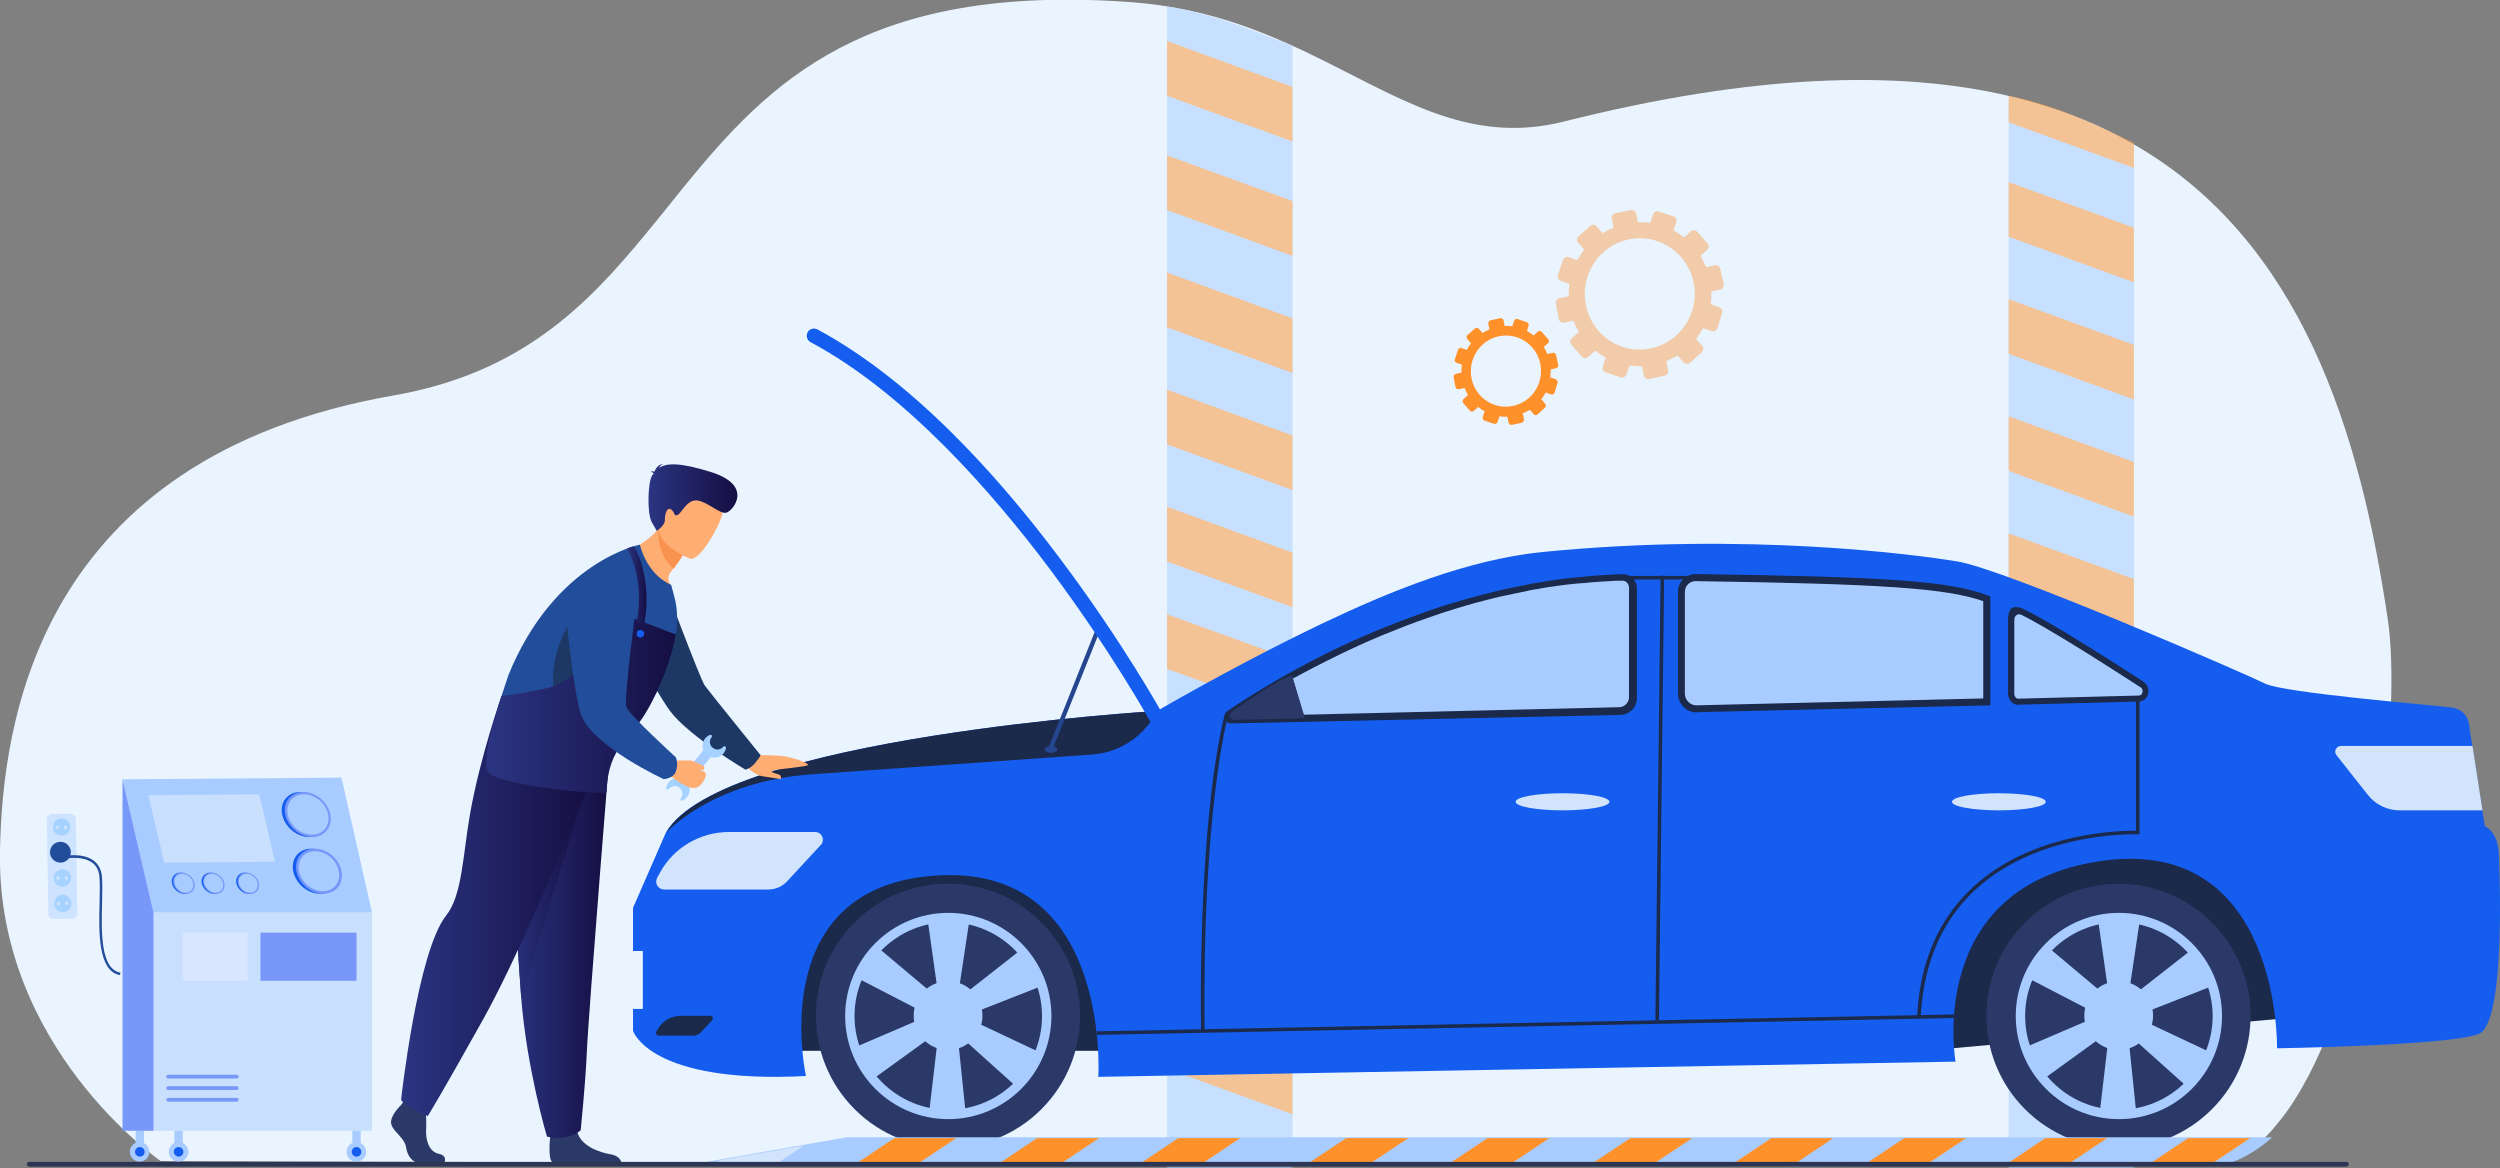 <?xml version="1.0" encoding="utf-8"?>
<!-- Generator: Adobe Illustrator 23.0.5, SVG Export Plug-In . SVG Version: 6.00 Build 0)  -->
<svg version="1.1" id="Layer_1" xmlns="http://www.w3.org/2000/svg" xmlns:xlink="http://www.w3.org/1999/xlink" x="0px" y="0px"
	 viewBox="0 0 1199.8 560.7" style="enable-background:new 0 0 1199.8 560.7;" xml:space="preserve">
<rect x="0" y="0" width="1199.8" height="560.7" fill="#808080" stroke="none"/>
<style type="text/css">
	.st0{fill:#D5E7F7;}
	.st1{fill:#C4D9ED;}
	.st2{fill:#ADC9E0;}
	.st3{fill:#1C2948;}
	.st4{fill:#163560;}
	.st5{fill:#739AF0;}
	.st6{fill:url(#SVGID_1_);}
	.st7{fill:url(#SVGID_2_);}
	.st8{fill:#4A82D3;}
	.st9{fill:#2D3A62;}
	.st10{fill:#98BDF4;}
	.st11{fill:#2B478B;}
	.st12{fill:#233862;}
	.st13{fill:#AB7041;}
	.st14{fill:#9C5F33;}
	.st15{fill:url(#SVGID_3_);}
	.st16{fill:url(#SVGID_4_);}
	.st17{fill:url(#SVGID_5_);}
	.st18{fill:#6793E7;}
	.st19{fill:url(#SVGID_6_);}
	.st20{fill:#1F3341;}
	.st21{fill:#2D4454;}
	.st22{fill:#122633;}
	.st23{fill:#FFFFFF;}
	.st24{fill:#85878A;}
	.st25{fill:#555658;}
	.st26{fill:#808184;}
	.st27{fill:url(#SVGID_7_);}
	.st28{fill:#1A2E35;}
	.st29{fill:url(#SVGID_8_);}
	.st30{fill:url(#SVGID_9_);}
	.st31{fill:url(#SVGID_10_);}
	.st32{fill:#FFB27D;}
	.st33{fill:url(#SVGID_11_);}
	.st34{fill:#ED975D;}
	.st35{fill:url(#SVGID_12_);}
	.st36{fill:url(#SVGID_13_);}
	.st37{fill:url(#SVGID_14_);}
	.st38{fill:#466591;}
	.st39{fill:#5574A5;}
	.st40{fill:#66DB8E;}
	.st41{fill:#E9F4FF;}
	.st42{opacity:0.5;}
	.st43{fill:#A8CCFF;}
	.st44{fill:#FF912B;}
	.st45{fill:#1B294B;}
	.st46{fill:#145DEF;}
	.st47{fill:#2A3967;}
	.st48{fill:#D1E4FC;}
	.st49{fill:#25468F;}
	.st50{fill:#CDE3FF;}
	.st51{fill:#A5D2FF;}
	.st52{fill:#214D9A;}
	.st53{fill:#C8DFFD;}
	.st54{fill:#7798F8;}
	.st55{fill:#DAE6FF;}
	.st56{fill:#FFAE73;}
	.st57{fill:#1E3865;}
	.st58{fill:url(#SVGID_15_);}
	.st59{fill:url(#SVGID_16_);}
	.st60{fill:url(#SVGID_17_);}
	.st61{fill:#F9924F;}
	.st62{fill:url(#SVGID_18_);}
	.st63{fill:url(#SVGID_19_);}
	.st64{fill:url(#SVGID_20_);}
	.st65{fill:#2D3554;}
	.st66{opacity:0.4;}
	.st67{fill-rule:evenodd;clip-rule:evenodd;fill:#DEECFC;}
	.st68{fill-rule:evenodd;clip-rule:evenodd;fill:#455563;}
	.st69{fill-rule:evenodd;clip-rule:evenodd;fill:#566578;}
	.st70{fill-rule:evenodd;clip-rule:evenodd;fill:#AEC6CE;}
	.st71{fill-rule:evenodd;clip-rule:evenodd;fill:#91B1BD;}
	.st72{fill-rule:evenodd;clip-rule:evenodd;fill:#EAEEF0;}
	.st73{fill-rule:evenodd;clip-rule:evenodd;fill:#D3E1E7;}
	.st74{fill-rule:evenodd;clip-rule:evenodd;fill:#1483EF;}
	.st75{fill-rule:evenodd;clip-rule:evenodd;fill:#145DEF;}
	.st76{fill-rule:evenodd;clip-rule:evenodd;fill:#47A4AD;}
	.st77{fill-rule:evenodd;clip-rule:evenodd;fill:#EDE5D4;}
	.st78{fill-rule:evenodd;clip-rule:evenodd;fill:#FFFFFF;}
	.st79{fill-rule:evenodd;clip-rule:evenodd;fill:#C8DBE3;}
	.st80{fill-rule:evenodd;clip-rule:evenodd;fill:#145DC3;}
	.st81{fill-rule:evenodd;clip-rule:evenodd;fill:#D9D8D4;}
	.st82{fill-rule:evenodd;clip-rule:evenodd;fill:#E4EBED;}
	.st83{fill-rule:evenodd;clip-rule:evenodd;fill:#6EB7BF;}
	.st84{fill:#1483EF;}
	.st85{fill:#BACFE2;}
	.st86{fill-rule:evenodd;clip-rule:evenodd;fill:#EE9C94;}
	.st87{fill-rule:evenodd;clip-rule:evenodd;fill:#F9BCAF;}
	.st88{fill-rule:evenodd;clip-rule:evenodd;fill:#F6A399;}
	.st89{fill-rule:evenodd;clip-rule:evenodd;fill:#2F1210;}
	.st90{fill-rule:evenodd;clip-rule:evenodd;fill:#ED7660;}
	.st91{fill-rule:evenodd;clip-rule:evenodd;fill:#D33727;}
	.st92{fill-rule:evenodd;clip-rule:evenodd;fill:#A72423;}
	.st93{fill-rule:evenodd;clip-rule:evenodd;fill:#EEB51D;}
	.st94{fill-rule:evenodd;clip-rule:evenodd;fill:#E9938B;}
	.st95{fill-rule:evenodd;clip-rule:evenodd;fill:#2C6F9A;}
	.st96{fill-rule:evenodd;clip-rule:evenodd;fill:#3E7FA9;}
	.st97{fill-rule:evenodd;clip-rule:evenodd;fill:#59C6DB;}
	.st98{fill-rule:evenodd;clip-rule:evenodd;fill:#609DD4;}
	.st99{fill-rule:evenodd;clip-rule:evenodd;fill:#4685B9;}
	.st100{fill-rule:evenodd;clip-rule:evenodd;fill:#CCA440;}
	.st101{fill-rule:evenodd;clip-rule:evenodd;fill:#CC4B27;}
	.st102{fill-rule:evenodd;clip-rule:evenodd;fill:#F3763E;}
	.st103{fill-rule:evenodd;clip-rule:evenodd;fill:#E08077;}
	.st104{fill-rule:evenodd;clip-rule:evenodd;fill:#4F96D1;}
	.st105{fill-rule:evenodd;clip-rule:evenodd;fill:#DFB847;}
	.st106{fill-rule:evenodd;clip-rule:evenodd;fill:#CA2E27;}
	.st107{fill-rule:evenodd;clip-rule:evenodd;fill:#0B0E10;}
	.st108{fill-rule:evenodd;clip-rule:evenodd;fill:#5E5E5E;}
	.st109{fill-rule:evenodd;clip-rule:evenodd;fill:#1B2729;}
	.st110{fill-rule:evenodd;clip-rule:evenodd;fill:#232E30;}
	.st111{fill-rule:evenodd;clip-rule:evenodd;fill:#D4D2D1;}
	.st112{fill-rule:evenodd;clip-rule:evenodd;fill:#F3E8E7;}
	.st113{fill-rule:evenodd;clip-rule:evenodd;fill:#2B3A3A;}
	.st114{fill-rule:evenodd;clip-rule:evenodd;fill:#A29899;}
	.st115{fill:#331410;}
	.st116{fill:#ED7660;}
	.st117{fill-rule:evenodd;clip-rule:evenodd;fill:#3B150E;}
	.st118{fill-rule:evenodd;clip-rule:evenodd;fill:#543119;}
	.st119{fill-rule:evenodd;clip-rule:evenodd;fill:#2A2B2B;}
	.st120{opacity:0.1;}
	.st121{fill:#DFEDFF;}
	.st122{fill:#F6FBFF;}
	.st123{fill:#161616;}
	.st124{fill:#3F4040;}
	.st125{fill:#383838;}
	.st126{fill:#DAD9DA;}
	.st127{fill:#333333;}
	.st128{fill:#C7D5FD;}
	.st129{fill:#A2C1F4;}
	.st130{fill:#7B2718;}
	.st131{fill:#E5E5E4;}
	.st132{fill:#712418;}
	.st133{fill:url(#SVGID_21_);}
	.st134{fill:url(#SVGID_22_);}
	.st135{fill:url(#SVGID_23_);}
	.st136{fill:#FABFA4;}
	.st137{fill:#F4E5CD;}
	.st138{fill:#C78976;}
	.st139{fill:#2A2B2A;}
	.st140{fill:url(#SVGID_24_);}
	.st141{fill:url(#SVGID_25_);}
	.st142{fill:url(#SVGID_26_);}
	.st143{fill:url(#SVGID_27_);}
	.st144{fill:url(#SVGID_28_);}
	.st145{fill:url(#SVGID_29_);}
	.st146{fill:url(#SVGID_30_);}
	.st147{fill:url(#SVGID_31_);}
	.st148{fill:url(#SVGID_32_);}
	.st149{fill:url(#SVGID_33_);}
	.st150{fill:url(#SVGID_34_);}
	.st151{fill:url(#SVGID_35_);}
	.st152{fill:url(#SVGID_36_);}
	.st153{fill:#D4DEFD;}
	.st154{fill:#BCCEFD;}
	.st155{fill:#E1E8FD;}
	.st156{fill:url(#SVGID_37_);}
	.st157{fill:url(#SVGID_38_);}
	.st158{fill:url(#SVGID_39_);}
	.st159{opacity:0.25;fill:url(#SVGID_40_);}
	.st160{opacity:0.25;fill:url(#SVGID_41_);}
	.st161{fill:url(#SVGID_42_);}
	.st162{fill:url(#SVGID_43_);}
	.st163{fill:url(#SVGID_44_);}
	.st164{opacity:0.61;fill:url(#SVGID_45_);}
	.st165{fill:url(#SVGID_46_);}
	.st166{fill:url(#SVGID_47_);}
	.st167{opacity:0.61;fill:url(#SVGID_48_);}
	.st168{fill:url(#SVGID_49_);}
	.st169{fill:url(#SVGID_50_);}
	.st170{fill:url(#SVGID_51_);}
	.st171{fill:url(#SVGID_52_);}
	.st172{fill:url(#SVGID_53_);}
	.st173{fill:url(#SVGID_54_);}
	.st174{fill:url(#SVGID_55_);}
	.st175{fill:url(#SVGID_56_);}
	.st176{fill:#0C1D6D;}
	.st177{fill:url(#SVGID_57_);}
	.st178{fill:url(#SVGID_58_);}
	.st179{fill:url(#SVGID_59_);}
	.st180{fill:url(#SVGID_60_);}
	.st181{fill:url(#SVGID_61_);}
	.st182{fill:url(#SVGID_62_);}
	.st183{fill:url(#SVGID_63_);}
	.st184{fill:url(#SVGID_64_);}
	.st185{fill:url(#SVGID_65_);}
	.st186{fill:url(#SVGID_66_);}
	.st187{fill:url(#SVGID_67_);}
	.st188{fill:url(#SVGID_68_);}
	.st189{fill:url(#SVGID_69_);}
	.st190{fill:url(#SVGID_70_);}
	.st191{fill:url(#SVGID_71_);}
</style>
<g>
	<g>
		<path class="st41" d="M1107.8,516.5c-4.4,8.3-9,15.7-14.2,22c-1.2,1.5-2.4,2.8-3.5,4.2c-6.7,7.3-14,12.8-21.9,15.9l-44.1,0.3
			l-60.2,0.4l-40.2,0.2l-28.6,0.1h-1.3l-18.9,0.1h-10.1l-236.4-0.8h-1.9l-60.8-0.2l-162.6-0.5l-66.3-0.2h-1.6l-258.1-0.8
			c0,0-79.1-54.4-77.1-149.1c1.2-60.6,17.6-188.3,188.8-218.3c60.9-10.6,92.6-42.8,121.3-77.8c6.1-7.3,12-14.8,18-22.2
			c41-50.3,87.3-98.3,215.5-88.7c7.7,0.6,15,1.6,22,2.9c23,4.3,42.7,12.2,60.8,20.8c43.5,20.7,77.4,45.4,124.3,33.5
			C840.9,35.6,910.3,33.5,963.9,46c22.8,5.3,42.7,13.2,60.2,23.3c80.5,46.3,108.6,138.1,121.9,228.3
			C1152.4,341,1140.9,453.3,1107.8,516.5z"/>
		<g class="st42">
			<path class="st43" d="M620.3,22v538.7h-60.2V3.1C582.9,6.6,602.4,15.2,620.3,22z"/>
			<g>
				<polygon class="st44" points="620.3,41.7 560.1,19.7 560.1,46 620.3,67.9 				"/>
				<g>
					<polygon class="st44" points="620.3,96.5 620.3,122.8 560.1,100.8 560.1,74.6 					"/>
					<polygon class="st44" points="620.3,152.8 620.3,179 560.1,157.1 560.1,130.8 					"/>
					<polygon class="st44" points="620.3,209 620.3,235.2 560.1,213.3 560.1,187 					"/>
					<polygon class="st44" points="620.3,265.2 620.3,291.4 560.1,269.5 560.1,243.2 					"/>
					<polygon class="st44" points="620.3,316.7 620.3,342.9 560.1,321 560.1,294.8 					"/>
					<polygon class="st44" points="620.3,508.6 620.3,534.8 560.1,512.9 560.1,486.7 					"/>
				</g>
			</g>
		</g>
		<g class="st42">
			<path class="st43" d="M964,50c22.8,4.2,42.7,10.5,60.2,18.5v492.2H964V50z"/>
			<g>
				<path class="st44" d="M1024.1,68.5v12.1L964,58.7V46C986.7,50.2,1006.7,60.5,1024.1,68.5z"/>
				<g>
					<polygon class="st44" points="1024.1,109.3 1024.1,135.5 964,113.6 964,87.4 					"/>
					<polygon class="st44" points="1024.1,165.5 1024.1,191.7 964,169.8 964,143.6 					"/>
					<polygon class="st44" points="1024.1,221.7 1024.1,248 964,226 964,199.8 					"/>
					<polygon class="st44" points="1024.1,277.9 1024.1,304.2 964,282.2 964,256 					"/>
				</g>
			</g>
		</g>
		<g>
			<path class="st45" d="M371.2,504.3h552.3l186.5-16.8c0,0-33.4-83.2-42.5-84.4c-9.1-1.2-678.8,0-678.8,0L371.2,504.3z"/>
			<path class="st46" d="M1189.6,496.2c-13.7,5.6-96.8,6.9-96.8,6.9s1.9-101.8-83.7-90c-85.6,11.9-70.6,96.4-70.6,96.4l-411.4,7.3
				c0,0,6.7-107.3-84.2-96c-75.5,9.4-56.1,95.6-56.1,95.6c-75.2,3.9-83-21.7-83-21.7v-10.5h4.7v-27.8h-4.7v-20.7l15.8-36.2
				c0,0,0,0,0,0c26.7-45.8,235.7-58.3,235.7-58.3c31.8-18.3,58.1-31.8,78.7-41.7c32.9-15.7,70.3-31,106.5-34.6
				c98.1-9.7,178.8,1.3,198.6,4.5c23.1,3.7,139.3,54.3,148,58.7c8.7,4.4,80.1,10.3,89.2,11.4c9.2,1.1,8.9,10.3,8.9,10.3l1.3,8.1
				l4.8,31l1.2,7.6c6.7,3.3,6.7,12.9,6.7,12.9S1203.4,490.5,1189.6,496.2z"/>
			<g>
				
					<ellipse transform="matrix(0.707 -0.707 0.707 0.707 -211.45 464.585)" class="st47" cx="455.1" cy="487.5" rx="63.4" ry="63.4"/>
				<g>
					<path class="st43" d="M455.1,537.1c-27.3,0-49.5-22.2-49.5-49.5c0-27.3,22.2-49.5,49.5-49.5c27.3,0,49.5,22.2,49.5,49.5
						C504.6,514.9,482.4,537.1,455.1,537.1z M455.1,442.6c-24.8,0-45,20.2-45,45c0,24.8,20.2,45,45,45c24.8,0,45-20.2,45-45
						C500,462.7,479.9,442.6,455.1,442.6z"/>
				</g>
				<g>
					<g>
						<polygon class="st43" points="463.5,534.8 445.8,534.8 451.5,486.2 445,440 465.3,441.2 458.5,486.2 						"/>
					</g>
					<g>
						<polygon class="st43" points="418.2,518.4 409.4,503 454.4,483.7 491.1,454.9 500.2,473.1 457.9,489.7 						"/>
					</g>
					<g>
						<polygon class="st43" points="411.1,469.2 420.9,454.4 458.4,485.9 500.6,505.8 488.4,522.1 454.6,491.7 						"/>
					</g>
					<circle class="st43" cx="455" cy="487.4" r="16.5"/>
				</g>
			</g>
			<g>
				
					<ellipse transform="matrix(0.707 -0.707 0.707 0.707 -46.911 861.819)" class="st47" cx="1016.9" cy="487.5" rx="63.4" ry="63.4"/>
				<g>
					<path class="st43" d="M1016.9,537.1c-27.3,0-49.5-22.2-49.5-49.5c0-27.3,22.2-49.5,49.5-49.5c27.3,0,49.5,22.2,49.5,49.5
						C1066.4,514.9,1044.2,537.1,1016.9,537.1z M1016.9,442.6c-24.8,0-45,20.2-45,45c0,24.8,20.2,45,45,45c24.8,0,45-20.2,45-45
						C1061.8,462.7,1041.6,442.6,1016.9,442.6z"/>
				</g>
				<g>
					<g>
						<polygon class="st43" points="1025.3,534.8 1007.6,534.8 1013.3,486.2 1006.7,440 1027,441.2 1020.3,486.2 						"/>
					</g>
					<g>
						<polygon class="st43" points="980,518.4 971.1,503 1016.1,483.7 1052.9,454.9 1062,473.1 1019.6,489.7 						"/>
					</g>
					<g>
						<polygon class="st43" points="972.9,469.2 982.7,454.4 1020.2,485.9 1062.4,505.8 1050.2,522.1 1016.3,491.7 						"/>
					</g>
					<circle class="st43" cx="1016.8" cy="487.4" r="16.5"/>
				</g>
			</g>
			<path class="st48" d="M391.2,399.3h-41.4c-13.7,0-26.4,7.4-33,19.4l-1.4,2.5c-1.4,2.6,0.4,5.7,3.4,5.7h49.9c3.4,0,6.7-1.4,9.1-4
				l16.3-17.6C396,403,394.4,399.3,391.2,399.3z"/>
			<path class="st45" d="M340.9,487.5h-14.1c-4.7,0-9,2.5-11.3,6.6L315,495c-0.5,0.9,0.1,2,1.1,2h17c1.2,0,2.3-0.5,3.1-1.4l5.6-6
				C342.5,488.8,342,487.5,340.9,487.5z"/>
			<path class="st43" d="M1025.9,335.2l-211.5,5c-4.1,0.1-7.6-3.2-7.6-7.4v-48.7c0-3.8,3.1-6.9,7-6.9c90.2,1.3,121.1,3.8,139.6,10.2
				c16.3,5.6,54.6,28.8,74.3,40.6C1031.2,330,1029.8,335.1,1025.9,335.2z"/>
			<path class="st43" d="M788.5,276.9c3.4,0,6.8,0.1,10.1,0.1v63.6l-204,4.8c-2.7,0.1-3.8-3.4-1.6-4.9
				C616.8,324.5,696.7,275.9,788.5,276.9z"/>
			<path class="st43" d="M1025.2,335.2l-0.1,0v-8.8c0.7,0.4,1.4,0.8,2.1,1.3C1030.7,329.7,1029.3,335.1,1025.2,335.2z"/>
			<polygon class="st46" points="806.9,343.2 781.9,341.2 783.6,273.2 806.9,273.2 			"/>
			<polygon class="st46" points="965.2,343.2 953.5,343.2 953.5,282.1 965.2,289.1 			"/>
			<path class="st47" d="M620,324.1l6.2,20.6l-34,0.8c-2,0-2.8-2.5-1.2-3.7C598.6,336.3,612.9,326.5,620,324.1z"/>
			<g>
				<path class="st45" d="M590.7,347.2c-1.4,0-2.6-0.9-3-2.2c-0.4-1.4,0-2.8,1.2-3.6l0.7-0.5c0.7-0.5,1.6-1.1,2.5-1.7
					c0.7-0.5,1.5-1,2.4-1.6l1.3-0.8c1-0.6,2-1.3,3.1-2c0.8-0.5,1.6-1,2.4-1.5l0.1-0.1c0.1-0.1,0.2-0.1,0.4-0.2
					c0.7-0.4,1.5-0.9,2.2-1.4l0.2-0.1c0.3-0.2,0.5-0.3,0.8-0.5c0.4-0.2,0.8-0.5,1.2-0.7c0.6-0.3,1.1-0.7,1.7-1c1.6-1,3.4-2,5.2-3.1
					c0.6-0.3,1.1-0.7,1.7-1c1.2-0.7,2.3-1.3,3.6-2v0l0.9-0.5c2.5-1.4,4.9-2.7,7.4-4l0.8-0.4c0.4-0.2,0.7-0.4,1.1-0.6
					c4.7-2.5,9.5-4.9,14.3-7.2l1.5-0.7c1.5-0.7,3-1.4,4.6-2.1c0.5-0.2,1-0.5,1.6-0.7c1-0.5,2.1-0.9,3.1-1.4l1.6-0.7
					c1.6-0.7,3.3-1.4,5.2-2.2c1-0.4,2-0.8,3-1.2c6.7-2.7,13.5-5.3,20.2-7.7l1.5-0.5c0.6-0.2,1.1-0.4,1.7-0.6l2.1-0.7
					c0.6-0.2,1.1-0.4,1.7-0.6l0.1,0c0.6-0.2,1.2-0.4,1.8-0.6c1.1-0.3,2.2-0.7,3.3-1c0.7-0.2,1.5-0.5,2.3-0.7c1.2-0.3,2.3-0.7,3.5-1
					l1.9-0.6c1.2-0.3,2.4-0.7,3.7-1c2.4-0.7,4.9-1.3,7.4-1.9l0.1,0c0.2-0.1,0.4-0.1,0.7-0.2c1-0.3,2.1-0.5,3.2-0.8
					c0.6-0.2,1.3-0.3,1.9-0.5l0.5-0.1c0.5-0.1,1-0.2,1.4-0.3c0.6-0.1,1.3-0.3,1.9-0.4c0.6-0.1,1.3-0.3,1.9-0.4
					c0.7-0.1,1.3-0.3,2-0.4c0.6-0.1,1.3-0.3,2-0.4l0.1,0c0.6-0.1,1.2-0.2,1.9-0.4c0.6-0.1,1.2-0.2,1.9-0.4c0.7-0.1,1.4-0.3,2.1-0.4
					c0.4-0.1,0.9-0.2,1.4-0.2l0.6-0.1c1.3-0.2,2.7-0.4,4-0.7c0.7-0.1,1.3-0.2,2-0.3l0.1,0c1.2-0.2,2.4-0.3,3.5-0.5
					c2.2-0.3,4.4-0.6,6.6-0.8l0.1,0c0.6-0.1,1.2-0.1,1.8-0.2c0.4,0,0.9-0.1,1.3-0.1c0.4-0.1,0.9-0.1,1.4-0.1c0.5-0.1,1-0.1,1.5-0.2
					c0.7-0.1,1.4-0.1,2.1-0.2c0.7-0.1,1.3-0.1,2-0.2c0.5,0,1-0.1,1.5-0.1l3-0.2c0.6,0,1.2-0.1,1.8-0.1l0.3,0c0.6,0,1.3-0.1,1.9-0.1
					c0.5,0,1-0.1,1.6-0.1l0,0c0.5,0,0.9,0,1.4-0.1l1.2,0c0.5,0,0.9,0,1.4,0c1.8-0.1,3.5,0.6,4.8,1.9c1.3,1.3,2,2.9,2,4.8v52.7
					c0,4.4-3.6,8-7.9,8.1L590.7,347.2C590.8,347.2,590.7,347.2,590.7,347.2z M621.5,325.1l-1.2,0.6c-1.3,0.7-2.7,1.5-3.9,2.2
					c-0.6,0.3-1.2,0.7-1.7,1c-1.8,1-3.6,2.1-5.2,3.1c-0.6,0.3-1.1,0.7-1.7,1c-0.4,0.2-0.8,0.5-1.2,0.7c-0.3,0.2-0.5,0.3-0.7,0.5
					l-0.2,0.1c-0.8,0.5-1.5,0.9-2.2,1.4l-0.5,0.3c-0.8,0.5-1.6,1-2.4,1.5c-1.1,0.7-2.1,1.3-3.1,2l-1.3,0.8c-0.8,0.6-1.6,1.1-2.4,1.6
					c-0.9,0.6-1.7,1.2-2.4,1.7l-0.3,0.2l35-0.8l151-3.6c2.6-0.1,4.7-2.2,4.7-4.8V282c0-0.9-0.4-1.7-1-2.4c-0.6-0.6-1.5-1-2.4-0.9
					c-0.5,0-0.9,0-1.4,0l-1.2,0c-0.5,0-0.9,0-1.4,0.1l-0.1,0c-0.5,0-1,0-1.5,0.1c-0.6,0-1.3,0.1-1.9,0.1l-0.3,0
					c-0.6,0-1.1,0.1-1.7,0.1l-2.9,0.2c-0.5,0-1,0.1-1.5,0.1c-0.7,0.1-1.3,0.1-2,0.2c-0.7,0.1-1.4,0.1-2.1,0.2c-0.5,0-1,0.1-1.5,0.1
					c-0.5,0-0.9,0.1-1.3,0.1c-0.5,0-0.9,0.1-1.3,0.1c-0.6,0.1-1.2,0.1-1.8,0.2l-0.1,0c-2.1,0.2-4.3,0.5-6.5,0.8
					c-1.2,0.2-2.3,0.3-3.5,0.5l-0.1,0c-0.7,0.1-1.3,0.2-2,0.3c-1.3,0.2-2.6,0.4-3.9,0.7l-0.6,0.1c-0.4,0.1-0.9,0.2-1.3,0.2
					c-0.7,0.1-1.4,0.2-2.1,0.4c-0.6,0.1-1.2,0.2-1.8,0.4c-0.6,0.1-1.2,0.2-1.9,0.4l-0.1,0c-0.6,0.1-1.3,0.3-1.9,0.4
					c-0.7,0.1-1.3,0.3-1.9,0.4c-0.6,0.1-1.3,0.3-1.9,0.4c-0.6,0.1-1.3,0.3-1.9,0.4c-0.5,0.1-1,0.2-1.4,0.3l-0.5,0.1
					c-0.6,0.1-1.3,0.3-1.9,0.4c-1.1,0.3-2.1,0.5-3.2,0.8c-0.2,0.1-0.4,0.1-0.6,0.2l-0.2,0c-2.4,0.6-4.9,1.3-7.3,1.9
					c-1.2,0.3-2.4,0.7-3.6,1l-1.9,0.6c-1.1,0.3-2.3,0.7-3.4,1c-0.7,0.2-1.5,0.5-2.2,0.7c-1.1,0.3-2.2,0.7-3.2,1
					c-0.6,0.2-1.2,0.4-1.8,0.6l-0.1,0c-0.6,0.2-1.1,0.4-1.7,0.6l-2.1,0.7c-0.5,0.2-1.1,0.4-1.6,0.6l-1.5,0.5
					c-6.7,2.3-13.4,4.9-20,7.6c-1,0.4-2,0.8-2.9,1.2c-1.9,0.8-3.5,1.5-5.1,2.2l-1.6,0.7c-1.1,0.5-2.1,0.9-3.1,1.4
					c-0.5,0.2-1,0.5-1.5,0.7c-1.5,0.7-3.1,1.4-4.5,2.1l-1.5,0.7c-4.8,2.3-9.5,4.7-14.2,7.1c-0.4,0.2-0.8,0.4-1.1,0.6l-0.8,0.4
					C626,322.7,623.7,323.9,621.5,325.1z"/>
			</g>
			<g>
				<path class="st45" d="M968.6,338.3c-1.2,0-2.4-0.5-3.3-1.4c-1-1-1.6-2.4-1.6-3.9v-35.6c0-2,0.3-4.6,1.9-5.6
					c1.5-0.9,4-0.3,5.5,0.5c1.7,0.9,3,1.5,3.6,1.8c0.1,0,0.2,0.1,0.3,0.1l0.7,0.4c8.9,4.8,21.5,12.5,37.5,22.6
					c0.7,0.4,1.4,0.9,2,1.3c1.6,1,3.2,2,4.7,3l5.6,3.6c1,0.6,1.9,1.2,2.8,1.8c0.1,0.1,0.3,0.2,0.4,0.3l0.1,0.1
					c1.9,1.2,2.7,3.5,2.1,5.8c-0.6,2.1-2.3,3.5-4.4,3.6l-0.6,0l-57.2,1.5C968.7,338.3,968.7,338.3,968.6,338.3z M969,294.8
					c-0.5,0-0.9,0.2-1.1,0.3c-0.8,0.5-1.2,1.4-1.2,2.4V333c0,0.7,0.3,1.3,0.7,1.8c0.4,0.4,0.8,0.6,1.3,0.5l57.8-1.5
					c1.2,0,1.6-1.1,1.7-1.4c0.2-0.8,0.1-1.9-0.8-2.5l-0.1-0.1c-0.1-0.1-0.3-0.2-0.4-0.2c-0.9-0.6-1.8-1.2-2.8-1.8l-5.6-3.6
					c-1.5-1-3.1-2-4.7-3c-0.7-0.4-1.3-0.9-2-1.3c-16-10.2-28.5-17.7-37.3-22.6l-0.7-0.4c-0.1,0-0.1-0.1-0.2-0.1
					c-0.6-0.3-1.9-1-3.5-1.8C969.5,294.8,969.2,294.8,969,294.8z"/>
			</g>
			<path class="st47" d="M620,324.1l6.2,20.6l-34,0.8c-2,0-2.8-2.5-1.2-3.7C598.6,336.3,612.9,326.5,620,324.1z"/>
			<g>
				<path class="st45" d="M814.3,341.9c-2.4,0-4.6-0.9-6.3-2.6c-1.8-1.7-2.7-4-2.7-6.5v-48.7c0-2.3,0.9-4.5,2.5-6.1
					c1.6-1.6,3.8-2.5,6.1-2.5c93.1,1.3,121.9,3.4,140.2,10.3l1.1,0.4v52.3l-140.7,3.3C814.4,341.9,814.3,341.9,814.3,341.9z
					 M813.8,278.9c-1.4,0-2.7,0.5-3.7,1.5c-1,1-1.5,2.3-1.5,3.7v48.7c0,1.6,0.6,3,1.7,4.1c1.1,1.1,2.6,1.7,4.1,1.6l137.4-3.3v-46.7
					C934,282.3,903.5,280.2,813.8,278.9C813.8,278.9,813.8,278.9,813.8,278.9z"/>
			</g>
			<path class="st48" d="M1191.4,388.9h-39.8c-5.9,0-11.5-2.7-15.2-7.4l-15.1-19.1c-1.4-1.8-0.1-4.4,2.2-4.4h63.1L1191.4,388.9z"/>
			<path class="st45" d="M555.4,341.2l-1.6,2.7c-6.3,10.5-17.3,17.3-29.5,18.2c-32.9,2.3-99.4,7-134.6,9.5
				c-47.5,3.3-69.6,27.6-70,28C346.3,353.7,555.4,341.2,555.4,341.2z"/>
			<g>
				
					<rect x="689.8" y="382.3" transform="matrix(1.178207e-02 -1 1 1.178207e-02 404.024 1175.025)" class="st45" width="213.4" height="1.7"/>
			</g>
			<g>
				
					<rect x="526.2" y="490.8" transform="matrix(1 -1.967457e-02 1.967457e-02 1 -9.53 14.498)" class="st45" width="411.7" height="1.7"/>
			</g>
			<path class="st48" d="M772.4,384.8c0,2.3-10.1,4.1-22.5,4.1c-12.4,0-22.5-1.8-22.5-4.1c0-2.3,10.1-4.1,22.5-4.1
				C762.3,380.7,772.4,382.5,772.4,384.8z"/>
			<path class="st48" d="M981.8,384.8c0,2.3-10.1,4.1-22.5,4.1c-12.4,0-22.5-1.8-22.5-4.1c0-2.3,10.1-4.1,22.5-4.1
				C971.7,380.7,981.8,382.5,981.8,384.8z"/>
			<g>
				<path class="st45" d="M921.8,487.6l-1.7-0.1c1.1-21.2,7.4-39.1,18.7-53.1c9-11.2,21.2-20.1,36.2-26.2
					c22.8-9.3,45.4-9.6,50.1-9.5v-63.5h1.7v65.2l-0.9,0c-0.3,0-25.1-0.9-50.3,9.4c-14.7,6-26.7,14.7-35.5,25.7
					C929.1,449.2,923,466.7,921.8,487.6z"/>
			</g>
			<g>
				<path class="st45" d="M576.4,494.7c-0.6-55,2.4-93.1,5.1-115.4c2.9-24.1,6-35.4,6.1-35.5l1.6,0.4c-0.1,0.4-12.3,45.4-11.1,150.4
					L576.4,494.7z"/>
			</g>
			<g>
				<rect x="781.3" y="276.4" class="st45" width="32.6" height="1.7"/>
			</g>
			<g>
				<g>
					
						<rect x="484.2" y="328.1" transform="matrix(0.371 -0.929 0.929 0.371 18.983 686.335)" class="st49" width="64" height="2.1"/>
				</g>
				<path class="st49" d="M501.4,359.7c0-0.9,1.3-1.6,3-1.6c1.6,0,3,0.7,3,1.6c0,0.9-1.3,1.6-3,1.6
					C502.7,361.3,501.4,360.5,501.4,359.7z"/>
			</g>
			<g>
				<path class="st46" d="M554.4,347.9c-1-0.2-1.9-0.8-2.4-1.7c-0.2-0.3-19-34.2-48.4-73.4c-27.1-36.1-68.9-84.2-114.6-108.6
					c-1.7-0.9-2.3-3-1.4-4.7c0.9-1.7,3-2.3,4.7-1.4c20.7,11.1,42.4,27.7,64.3,49.4c17.5,17.3,35.2,37.9,52.6,61.2
					c29.7,39.6,48.7,73.8,48.8,74.1c0.9,1.7,0.3,3.8-1.4,4.7C556,348,555.1,348.1,554.4,347.9z"/>
			</g>
		</g>
		<g>
			<path class="st43" d="M1090.1,546.2c-6.7,5.8-14,10.2-21.9,12.6l-44.1,0.2l-60.2,0.3l-40.2,0.2l-28.6,0.1h-1.3l-29,0.1h-34.9
				l-37.9-0.1h-29.7l-38.8-0.1h-29.7l-37.9-0.1h-29.8l-45.7-0.1h-5.1l-29.7-0.1h-38l-29.7-0.1l-38.8-0.1h-29.7l-37.9-0.1h-40
				l3.6-0.6l1.6-0.3l8.7-1.5l40.3-7.1h0.1l20.6-3.6H1090.1z"/>
		</g>
		<g>
			<g>
				<path class="st50" d="M24.9,390.7l9.1-0.1c1.3,0,2.4,1,2.4,2.4l0.7,45.5c0,1.3-1,2.4-2.4,2.4l-9.1,0.1c-1.3,0-2.4-1-2.4-2.4
					l-0.7-45.5C22.5,391.8,23.6,390.7,24.9,390.7z"/>
				<g>
					<path class="st51" d="M34.1,421.3c0,2.3-1.8,4.2-4.1,4.2c-2.3,0-4.2-1.8-4.2-4.1c0-2.3,1.8-4.2,4.1-4.2
						C32.2,417.2,34.1,419,34.1,421.3z"/>
					<path class="st50" d="M32.7,421.3c0,0.5-0.4,0.9-0.8,0.9c-0.5,0-0.9-0.4-0.9-0.8c0-0.5,0.4-0.9,0.8-0.9
						C32.3,420.5,32.7,420.9,32.7,421.3z"/>
					<path class="st50" d="M28.7,421.4c0,0.5-0.4,0.9-0.8,0.9c-0.5,0-0.9-0.4-0.9-0.8c0-0.5,0.4-0.9,0.8-0.9
						C28.3,420.5,28.7,420.9,28.7,421.4z"/>
				</g>
				<g>
					<path class="st51" d="M33.9,409.1c0,2.3-1.8,4.2-4.1,4.2c-2.3,0-4.2-1.8-4.2-4.1c0-2.3,1.8-4.2,4.1-4.2
						C32,405,33.9,406.8,33.9,409.1z"/>
					<path class="st50" d="M32.5,409.2c0,0.5-0.4,0.9-0.8,0.9c-0.5,0-0.9-0.4-0.9-0.8c0-0.5,0.4-0.9,0.8-0.9
						C32.1,408.3,32.5,408.7,32.5,409.2z"/>
					<path class="st50" d="M28.5,409.2c0,0.5-0.4,0.9-0.8,0.9c-0.5,0-0.9-0.4-0.9-0.8c0-0.5,0.4-0.9,0.8-0.9
						C28.1,408.4,28.5,408.7,28.5,409.2z"/>
				</g>
				<g>
					<path class="st51" d="M33.7,396.9c0,2.3-1.8,4.2-4.1,4.2c-2.3,0-4.2-1.8-4.2-4.1c0-2.3,1.8-4.2,4.1-4.2
						C31.8,392.8,33.7,394.6,33.7,396.9z"/>
					<path class="st50" d="M32.3,397c0,0.5-0.4,0.9-0.8,0.9c-0.5,0-0.9-0.4-0.9-0.8c0-0.5,0.4-0.9,0.8-0.9
						C31.9,396.1,32.3,396.5,32.3,397z"/>
					<path class="st50" d="M28.4,397c0,0.5-0.4,0.9-0.8,0.9c-0.5,0-0.9-0.4-0.9-0.8c0-0.5,0.4-0.9,0.8-0.9
						C28,396.2,28.4,396.5,28.4,397z"/>
				</g>
				<g>
					<path class="st51" d="M34.3,433.5c0,2.3-1.8,4.2-4.1,4.2c-2.3,0-4.2-1.8-4.2-4.1c0-2.3,1.8-4.2,4.1-4.2
						C32.3,429.4,34.2,431.2,34.3,433.5z"/>
					<path class="st50" d="M32.9,433.5c0,0.5-0.4,0.9-0.8,0.9c-0.5,0-0.9-0.4-0.9-0.8c0-0.5,0.4-0.9,0.8-0.9
						C32.5,432.7,32.9,433.1,32.9,433.5z"/>
					<path class="st50" d="M28.9,433.6c0,0.5-0.4,0.9-0.8,0.9c-0.5,0-0.9-0.4-0.9-0.8c0-0.5,0.4-0.9,0.8-0.9
						C28.5,432.7,28.9,433.1,28.9,433.6z"/>
				</g>
			</g>
			<circle class="st52" cx="29" cy="409" r="5"/>
			<g>
				<path class="st52" d="M57.6,468c-10.6-2-10.2-20.4-9.8-35.2c0.1-4.7,0.2-9.2-0.1-12.3c-0.3-2.8-1.4-5-3.5-6.5
					c-4.9-3.6-13.5-1.9-13.5-1.9l-0.3-1.2c0.4-0.1,9.1-1.9,14.5,2.1c2.3,1.7,3.6,4.2,4,7.4c0.3,3.2,0.2,7.7,0.1,12.5
					c-0.4,14.3-0.8,32.2,8.8,33.9L57.6,468z"/>
			</g>
			<g>
				<g>
					<rect x="73.7" y="437.9" class="st53" width="104.8" height="104.8"/>
					<rect x="83.7" y="542.7" class="st43" width="4" height="7.8"/>
					<rect x="169.1" y="542.7" class="st43" width="4" height="7.8"/>
					<rect x="65.1" y="542.7" class="st43" width="4" height="7.8"/>
					<g>
						<polygon class="st43" points="178.5,437.9 73.7,437.9 58.8,374 163.9,373.2 						"/>
						<polygon class="st53" points="132,413.6 78.8,414 71.2,381.6 124.4,381.2 						"/>
						<g>
							<path class="st46" d="M135.4,390.9c-1.2-6,2.7-10.8,8.7-10.8c6,0,11.8,4.8,12.9,10.8c1.2,6-2.7,10.8-8.7,10.8
								C142.4,401.7,136.6,396.8,135.4,390.9z"/>
							<path class="st54" d="M136.9,390.9c-1.2-6,2.7-10.8,8.7-10.8c6,0,11.8,4.8,12.9,10.8c1.2,6-2.7,10.8-8.7,10.8
								C143.9,401.7,138.1,396.8,136.9,390.9z"/>
							<path class="st43" d="M138.1,390.9c-1-5.4,2.4-9.7,7.8-9.7c5.4,0,10.5,4.3,11.6,9.7c1,5.4-2.4,9.7-7.8,9.7
								C144.3,400.6,139.1,396.2,138.1,390.9z"/>
						</g>
						<g>
							<path class="st46" d="M140.7,418.1c-1.2-6,2.7-10.8,8.7-10.8c6,0,11.8,4.8,12.9,10.8c1.2,6-2.7,10.8-8.7,10.8
								C147.7,429,141.9,424.1,140.7,418.1z"/>
							<path class="st54" d="M142.3,418.1c-1.2-6,2.7-10.8,8.7-10.8c6,0,11.8,4.8,12.9,10.8c1.2,6-2.7,10.8-8.7,10.8
								C149.2,429,143.4,424.1,142.3,418.1z"/>
							<path class="st43" d="M143.5,418.1c-1-5.3,2.4-9.6,7.7-9.6c5.3,0,10.4,4.3,11.4,9.6c1,5.3-2.4,9.6-7.7,9.6
								C149.7,427.7,144.6,423.4,143.5,418.1z"/>
						</g>
						<g>
							<path class="st46" d="M82.5,423.9c-0.5-2.8,1.3-5.1,4.1-5.1c2.8,0,5.5,2.3,6.1,5.1c0.5,2.8-1.3,5.1-4.1,5.1
								C85.8,429,83.1,426.7,82.5,423.9z"/>
							<path class="st54" d="M83.2,423.9c-0.5-2.8,1.3-5.1,4.1-5.1c2.8,0,5.5,2.3,6.1,5.1c0.5,2.8-1.3,5.1-4.1,5.1
								C86.5,429,83.8,426.7,83.2,423.9z"/>
							<path class="st43" d="M83.8,423.9c-0.5-2.5,1.1-4.5,3.6-4.5c2.5,0,4.9,2,5.3,4.5c0.5,2.5-1.1,4.5-3.6,4.5
								C86.7,428.4,84.3,426.4,83.8,423.9z"/>
						</g>
						<g>
							<path class="st46" d="M96.8,423.9c-0.5-2.8,1.3-5.1,4.1-5.1c2.8,0,5.5,2.3,6.1,5.1c0.5,2.8-1.3,5.1-4.1,5.1
								C100.1,429,97.4,426.7,96.8,423.9z"/>
							<path class="st54" d="M97.5,423.9c-0.5-2.8,1.3-5.1,4.1-5.1c2.8,0,5.5,2.3,6.1,5.1c0.5,2.8-1.3,5.1-4.1,5.1
								C100.8,429,98.1,426.7,97.5,423.9z"/>
							<path class="st43" d="M98.1,423.9c-0.5-2.5,1.1-4.5,3.6-4.5c2.5,0,4.9,2,5.3,4.5c0.5,2.5-1.1,4.5-3.6,4.5
								C101,428.4,98.6,426.4,98.1,423.9z"/>
						</g>
						<g>
							<path class="st46" d="M113.4,423.9c-0.5-2.8,1.3-5.1,4.1-5.1c2.8,0,5.5,2.3,6.1,5.1c0.5,2.8-1.3,5.1-4.1,5.1
								C116.7,429,114,426.7,113.4,423.9z"/>
							<path class="st54" d="M114.1,423.9c-0.5-2.8,1.3-5.1,4.1-5.1c2.8,0,5.5,2.3,6.1,5.1c0.5,2.8-1.3,5.1-4.1,5.1
								C117.4,429,114.7,426.7,114.1,423.9z"/>
							<path class="st43" d="M114.7,423.9c-0.5-2.5,1.1-4.5,3.6-4.5c2.5,0,4.9,2,5.3,4.5c0.5,2.5-1.1,4.5-3.6,4.5
								S115.2,426.4,114.7,423.9z"/>
						</g>
					</g>
					<polygon class="st54" points="58.8,374 58.8,542.7 73.7,542.7 73.7,437.9 					"/>
					<path class="st43" d="M81,552.8c0-2.6,2.1-4.7,4.7-4.7c2.6,0,4.7,2.1,4.7,4.7c0,2.6-2.1,4.7-4.7,4.7
						C83.1,557.5,81,555.4,81,552.8z"/>
					<path class="st46" d="M83.4,552.8c0-1.3,1-2.3,2.3-2.3c1.3,0,2.3,1,2.3,2.3c0,1.3-1,2.3-2.3,2.3C84.5,555,83.4,554,83.4,552.8z
						"/>
					<path class="st43" d="M166.3,552.8c0-2.6,2.1-4.7,4.7-4.7c2.6,0,4.7,2.1,4.7,4.7c0,2.6-2.1,4.7-4.7,4.7
						C168.5,557.5,166.3,555.4,166.3,552.8z"/>
					<path class="st46" d="M168.8,552.8c0-1.3,1-2.3,2.3-2.3c1.3,0,2.3,1,2.3,2.3c0,1.3-1,2.3-2.3,2.3
						C169.8,555,168.8,554,168.8,552.8z"/>
					<path class="st43" d="M62.3,552.8c0-2.6,2.1-4.7,4.7-4.7c2.6,0,4.7,2.1,4.7,4.7c0,2.6-2.1,4.7-4.7,4.7
						C64.5,557.5,62.3,555.4,62.3,552.8z"/>
					<path class="st46" d="M64.8,552.8c0-1.3,1-2.3,2.3-2.3s2.3,1,2.3,2.3c0,1.3-1,2.3-2.3,2.3S64.8,554,64.8,552.8z"/>
					<rect x="87.7" y="447.6" class="st55" width="31.1" height="23.1"/>
					<rect x="125" y="447.6" class="st54" width="46.1" height="23.1"/>
				</g>
				<path class="st54" d="M113.6,517.6H80.7c-0.5,0-0.9-0.4-0.9-0.9l0,0c0-0.5,0.4-0.9,0.9-0.9h32.9c0.5,0,0.9,0.4,0.9,0.9l0,0
					C114.5,517.2,114.1,517.6,113.6,517.6z"/>
				<path class="st54" d="M80.7,521.3h32.9c0.5,0,0.9,0.4,0.9,0.9l0,0c0,0.5-0.4,0.9-0.9,0.9H80.7c-0.5,0-0.9-0.4-0.9-0.9l0,0
					C79.8,521.8,80.2,521.3,80.7,521.3z"/>
				<path class="st54" d="M80.7,526.9h32.9c0.5,0,0.9,0.4,0.9,0.9l0,0c0,0.5-0.4,0.9-0.9,0.9H80.7c-0.5,0-0.9-0.4-0.9-0.9l0,0
					C79.8,527.4,80.2,526.9,80.7,526.9z"/>
			</g>
		</g>
		<g>
			<g>
				<path class="st56" d="M365,362.4c0,0,8.4-0.1,12.8,0.8c4.4,0.9,11.9,3.6,9.5,4.2c-2.4,0.7-12.1,1.6-14.7,2
					c-2.6,0.4-4.9,3.4-7.6,2.9c-2.7-0.4-6.6-4.2-6.6-4.2L365,362.4z"/>
				<path class="st56" d="M374.8,373.9l-9.8-1.5c0,0,1.8-4,3.4-2.9c1.6,1.1,4.7,2,5.6,2.3C375,372.1,374.8,373.9,374.8,373.9z"/>
				<path class="st57" d="M362.4,366.2c2.6-3.1,2.6-3.8,2.6-3.8s-24.5-30.3-26.7-33.3c-2.2-2.9-20.3-51.4-20.3-51.4l0,0
					c-15.3-2-26.2,14.5-18.3,27.8c9.4,15.9,19.2,32.3,22,35.9c9.3,12.2,36.1,28,36.1,28S360.4,368.7,362.4,366.2z"/>
				<g>
					
						<rect x="331" y="359.1" transform="matrix(0.773 0.634 -0.634 0.773 309.586 -127.66)" class="st43" width="4.8" height="20.5"/>
					<path class="st51" d="M347.1,358.4C347.1,358.4,347,358.4,347.1,358.4c-1.3,1.5-3.4,1.7-4.9,0.6c-1.7-1.2-2-3.6-0.7-5.2
						c0,0,0,0,0,0c0.5-0.6-0.1-1.4-0.8-1.1c-1,0.4-1.9,1.1-2.5,2c-1.6,2.3-1.3,5.5,0.8,7.4c2.4,2.2,6.2,2,8.2-0.5
						c0.6-0.7,1-1.6,1.2-2.5C348.5,358.2,347.5,357.8,347.1,358.4z"/>
					<path class="st51" d="M326.7,383.2C326.7,383.2,326.7,383.2,326.7,383.2c1.2-1.5,1-3.7-0.4-5c-1.5-1.4-3.9-1.2-5.3,0.4
						c0,0,0,0,0,0c-0.5,0.6-1.4,0.2-1.3-0.6c0.2-1,0.7-2,1.5-2.9c1.9-2,5.1-2.3,7.4-0.7c2.7,1.9,3.1,5.7,1.1,8.2
						c-0.6,0.7-1.4,1.3-2.2,1.6C326.8,384.6,326.2,383.8,326.7,383.2z"/>
				</g>
				<path class="st56" d="M321.2,365.2c0,0,9.4-0.5,10.9-0.1c1.5,0.4,5.9,2.5,5.9,2.9c0,0.4,0,1.8-1,1.7c-0.9-0.1-1.8-0.8-1.6-0.4
					c0.1,0.4,3.6,0.8,3.4,2.5c-0.2,1.8-2.5,6.9-6.6,6.4c-4.1-0.5-11.2-6.6-11.8-6.7C314.7,369.9,321.2,365.2,321.2,365.2z"/>
				<g>
					<path class="st47" d="M192.5,530.3c0,0-5.8,5.4-4.7,9.3c1.1,3.8,6.4,6.4,7.1,11.1c0.7,4.7,3.6,7.3,6.1,7.3c2.6,0,12.2,0,12.2,0
						s1.9-3.3-2.7-4.3c-4.6-1-6.3-6.5-6-11.7c0.3-5.1-0.4-12-0.4-12l-9.7-2.3L192.5,530.3z"/>
					<path class="st47" d="M264.1,545.1c0,0-1.4,11.4,1.1,12.7c2.6,1.3,33.2,0.9,33.2,0.9s0-3.8-5.3-4.7c-5.3-0.9-14.5-4-16.1-11
						C275.5,536,264.1,545.1,264.1,545.1z"/>
					<linearGradient id="SVGID_1_" gradientUnits="userSpaceOnUse" x1="243.466" y1="457.097" x2="291.834" y2="457.097">
						<stop  offset="0" style="stop-color:#2B3582"/>
						<stop  offset="1" style="stop-color:#150E42"/>
					</linearGradient>
					<path class="st6" d="M291.8,371c0,0-1.7,21.6-3.8,47.6c-2.8,35.3-6.1,78.6-6.4,86.8c-0.6,14.3-2.9,37-2.9,37s-5.4,5.4-16.2,3.1
						c0,0-9.7-32.5-12.4-67c0-0.6-0.1-1.1-0.1-1.7c-2.6-35-6.6-108.9-6.6-108.9L291.8,371z"/>
					<linearGradient id="SVGID_2_" gradientUnits="userSpaceOnUse" x1="243.466" y1="423.332" x2="277.948" y2="423.332">
						<stop  offset="0" style="stop-color:#2B3582"/>
						<stop  offset="1" style="stop-color:#150E42"/>
					</linearGradient>
					<path class="st7" d="M277.9,388.3l-27.8,90.3c0-0.6-0.1-1.1-0.1-1.7c-2.6-35-6.6-108.9-6.6-108.9L277.9,388.3z"/>
					<linearGradient id="SVGID_3_" gradientUnits="userSpaceOnUse" x1="192.458" y1="434.837" x2="283.929" y2="434.837">
						<stop  offset="0" style="stop-color:#2B3582"/>
						<stop  offset="1" style="stop-color:#150E42"/>
					</linearGradient>
					<path class="st15" d="M283.9,373.6c0,0-31.2,78.2-51.7,115s-26.9,47-26.9,47s-11.8-4.7-12.8-7.9c0,0,7.8-71,21.6-88.3
						c7.8-9.8,8-29,11.5-48.9c4.8-27.2,15.1-56.5,15.1-56.5L283.9,373.6z"/>
				</g>
				<path class="st56" d="M298.2,264.6c0,0,13,22.2,25.5,25c0,0-0.5-5.6-2.6-10.4c-0.6-1.4-0.4-3.1,0.5-4.3c0.5-0.7,1.1-1.3,1.5-2
					c3.1-4.1,4.5-6.5,4.5-6.5l-4.4-11.3l-3-7.7c-1.3,2.5-2.8,4.7-4.4,6.5C308,263.4,298.2,264.6,298.2,264.6z"/>
				<path class="st61" d="M316,254c0,0-1.4,11.2,7.2,19c3.1-4.1,4.5-6.5,4.5-6.5l-4.4-11.3C318.9,253.8,316,254,316,254z"/>
				<path class="st56" d="M331.1,268.1c0,0-19.1-7.2-14.5-19c4.7-11.8,5.3-20.7,17.7-16.6c12.4,4.1,13,9.5,12.4,13.9
					C346.2,250.6,336.2,269.6,331.1,268.1z"/>
				<path class="st52" d="M311.4,339.4c0.6-1.1,1.2-2.3,1.8-3.4c3.1-5.8,5.7-12,7.7-18c1.6-4.7,2.7-9.2,3.4-13.5
					c1-6.3,0.8-11.2-0.2-16.2c0,0-1.9-7.6-2-7.6c-12.1-5.4-15-19.3-15-19.3s-40.8,7.8-63.1,62.6c0,0-1.4,4.1-3.3,10
					c-0.4,1.3-0.8,2.7-1.3,4.1C236.5,348.1,303.8,354.4,311.4,339.4z"/>
				<path class="st57" d="M272.2,300.8c0,0-11.6,20.3-4.5,35.8c7.1,15.5,24.2-8.3,24.2-8.3L272.2,300.8z"/>
				<linearGradient id="SVGID_4_" gradientUnits="userSpaceOnUse" x1="311.253" y1="238.747" x2="353.962" y2="238.747">
					<stop  offset="0" style="stop-color:#2B3582"/>
					<stop  offset="1" style="stop-color:#150E42"/>
				</linearGradient>
				<path class="st16" d="M313.7,227.2c-0.1-0.3-0.5-0.5-1.5-0.8c0,0,0.9-0.3,1.9-0.1c0.5-1.3,1.8-3.5,4.2-3.6c0,0-1.4,0.4-1.9,1.8
					c3.3-2.2,9.5-2.8,25,2.1c20.4,6.5,10.4,18.5,7.3,19.4c-3.1,1-8.8-5-13.9-5.8c-5.1-0.8-7.8,6.4-9.7,7c-1.9,0.6-0.9-1-2.9-2.6
					c-2.1-1.6-3.2,2.2-3.1,4.9c0.1,2.7-3.9,5.3-3.9,5.3s0,0-2.4-4.2c-2.4-4.2-1.9-19.8,0.3-22.6
					C313.3,227.7,313.5,227.4,313.7,227.2z"/>
				<linearGradient id="SVGID_5_" gradientUnits="userSpaceOnUse" x1="233.517" y1="338.301" x2="324.279" y2="338.301">
					<stop  offset="0" style="stop-color:#2B3582"/>
					<stop  offset="1" style="stop-color:#150E42"/>
				</linearGradient>
				<path class="st17" d="M291.1,380.1c0.7-23,12.7-25.7,20.3-40.7c0.6-1.1,1.2-2.3,1.8-3.4c3.1-5.8,5.7-12,7.7-18
					c1.6-4.7,2.7-9.2,3.4-13.5l-20.7-7.9c-4-1.5-8.5,0.2-10.5,3.9c-5.1,9.7-16.1,26.7-31.3,29.9c-10.9,2.3-17.4,3.2-21.1,3.6
					c-0.4,1.3-0.8,2.7-1.3,4.1c-2.9,9.9-7,22.3-5.7,31.5C234.8,376.8,291.1,382,291.1,380.1z"/>
				<linearGradient id="SVGID_6_" gradientUnits="userSpaceOnUse" x1="301.002" y1="280.998" x2="310.286" y2="280.998">
					<stop  offset="0" style="stop-color:#2B3582"/>
					<stop  offset="1" style="stop-color:#150E42"/>
				</linearGradient>
				<path class="st19" d="M304.1,262.2c0,0,4.1,5,5.7,18c1.4,11-0.8,19.7-0.8,19.7l-3.5-1.1c0,0,4.6-18.8-4.5-35.5
					C301,263.2,301.2,262.9,304.1,262.2z"/>
				<path class="st52" d="M324.3,370.4c1.5-4,0-7,0-7s-22.4-20.4-23.7-24.1c-1.3-3.7,4.4-46.2,4.4-46.2s-15.1-15.7-24.3-13.8
					c-4.2,0.8-9.7,10-9.7,10.4c1.8,17.4,5.2,46.7,7.9,53.5c5.9,15.2,39.6,30.7,39.6,30.7S323.1,373.7,324.3,370.4z"/>
			</g>
			<path class="st46" d="M309.1,303.7c-0.2-1-1.2-1.5-2.2-1.3c-1,0.2-1.5,1.2-1.3,2.2c0.2,1,1.2,1.5,2.2,1.3
				C308.8,305.6,309.3,304.6,309.1,303.7z"/>
		</g>
		<g>
			<polygon class="st44" points="527.5,546.2 507.7,559.4 478,559.4 497.7,546.2 			"/>
			<polygon class="st44" points="595.2,546.2 575.3,559.5 545.7,559.4 565.5,546.2 			"/>
			<polygon class="st48" points="385.8,549.8 371.7,559.2 341.9,559.2 345.5,556.8 			"/>
			<polygon class="st44" points="458.9,546.2 439.3,559.3 409.6,559.3 429.2,546.2 			"/>
		</g>
		<g>
			<polygon class="st44" points="812.1,546.2 792,559.6 762.3,559.6 782.4,546.2 			"/>
			<polygon class="st44" points="879.8,546.2 859.6,559.7 829.9,559.7 850.1,546.2 			"/>
			<polygon class="st44" points="675.9,546.2 655.9,559.5 626.1,559.5 646.1,546.2 			"/>
			<polygon class="st44" points="713.9,546.2 693.8,559.6 723.5,559.6 743.6,546.2 			"/>
		</g>
		<g>
			<polygon class="st44" points="1079.9,546.2 1060.7,559 1060.6,559 1030.8,559.1 1050.1,546.2 			"/>
			<polygon class="st44" points="943.6,546.2 923.7,559.5 895.1,559.6 893.8,559.6 913.9,546.2 			"/>
			<polygon class="st44" points="1011.3,546.2 991.8,559.2 963.9,559.4 961.9,559.4 981.6,546.2 			"/>
		</g>
		<path class="st65" d="M1126.1,559.9H14c-0.6,0-1.1-0.5-1.1-1.1v-0.1c0-0.6,0.5-1.1,1.1-1.1h1112.1c0.6,0,1.1,0.5,1.1,1.1v0.1
			C1127.2,559.4,1126.7,559.9,1126.1,559.9z"/>
	</g>
	<g>
		<g class="st66">
			<path class="st44" d="M773.5,104.9l0.9,4.3c-1.9,0.8-3.6,1.7-5.3,2.7l-2.9-3.3c-0.8-0.9-2.1-1-3-0.2l-5.6,5
				c-0.9,0.8-1,2.2-0.2,3.1l2.9,3.3c-1.2,1.6-2.3,3.2-3.3,5l-4.2-1.4c-1.1-0.4-2.4,0.2-2.7,1.4l-2.4,7.2c-0.4,1.1,0.2,2.4,1.3,2.8
				l4.2,1.4c-0.3,2-0.4,4-0.4,6l-4.4,0.9c-1.2,0.2-1.9,1.4-1.7,2.6l1.4,7.4c0.2,1.2,1.4,2,2.6,1.7l4.4-0.9c0.7,1.9,1.6,3.7,2.6,5.4
				l-3.4,3c-0.9,0.8-1,2.2-0.2,3.1l5,5.7c0.8,0.9,2.2,1,3.1,0.2l3.4-3c1.6,1.3,3.2,2.4,5,3.3l-1.4,4.3c-0.4,1.2,0.2,2.4,1.4,2.8
				l7.2,2.4c1.1,0.4,2.4-0.2,2.8-1.4l1.4-4.3c2,0.3,4,0.4,6,0.4l0.9,4.4c0.2,1.2,1.4,2,2.6,1.7l7.4-1.6c1.2-0.3,1.9-1.4,1.7-2.6
				l-0.9-4.4c1.9-0.8,3.7-1.7,5.4-2.7l2.9,3.3c0.8,0.9,2.2,1,3.1,0.2l5.6-5.1c0.9-0.8,1-2.2,0.2-3.1l-2.9-3.3
				c1.2-1.6,2.4-3.3,3.3-5.1l4.1,1.4c1.2,0.4,2.4-0.2,2.8-1.4l2.3-7.3c0.4-1.2-0.3-2.4-1.4-2.8l-4.1-1.4c0.3-2,0.4-4,0.3-6.1
				l4.2-0.9c1.2-0.2,1.9-1.4,1.7-2.6l-1.6-7.4c-0.3-1.2-1.4-1.9-2.6-1.7l-4.2,0.9c-0.8-1.9-1.7-3.7-2.7-5.4l3.2-2.9
				c0.9-0.8,1-2.2,0.2-3.1l-5-5.6c-0.8-0.9-2.2-1-3.1-0.2l-3.2,2.9c-1.6-1.2-3.3-2.3-5-3.3l1.3-4.1c0.4-1.1-0.2-2.4-1.4-2.7
				l-7.1-2.3c-1.1-0.4-2.3,0.2-2.7,1.4l-1.3,4.1c-1.9-0.3-3.9-0.4-5.9-0.3l-0.9-4.2c-0.2-1.2-1.4-1.9-2.5-1.7l-7.3,1.5
				C774,102.6,773.3,103.7,773.5,104.9z M761.1,146.4c-2.9-14.4,6.3-28.5,20.5-31.5c14.2-3,28.1,6.2,31.2,20.5
				c3,14.5-6.1,28.7-20.5,31.8C778,170.3,764,160.9,761.1,146.4z"/>
		</g>
		<g>
			<path class="st44" d="M714.3,155.4l0.5,2.7c-1.2,0.5-2.3,1-3.3,1.7l-1.8-2c-0.5-0.6-1.3-0.6-1.9-0.1l-3.5,3.1
				c-0.6,0.5-0.6,1.4-0.1,1.9l1.8,2.1c-0.8,1-1.5,2-2,3.1l-2.6-0.9c-0.7-0.2-1.5,0.2-1.7,0.9l-1.5,4.5c-0.2,0.7,0.1,1.5,0.8,1.7
				l2.6,0.9c-0.2,1.2-0.3,2.5-0.2,3.8l-2.7,0.6c-0.7,0.2-1.2,0.9-1.1,1.6l0.9,4.7c0.1,0.7,0.9,1.2,1.6,1.1l2.8-0.6
				c0.5,1.2,1,2.3,1.6,3.4l-2.1,1.9c-0.6,0.5-0.6,1.4-0.1,2l3.1,3.6c0.5,0.6,1.4,0.6,1.9,0.1l2.1-1.9c1,0.8,2,1.5,3.1,2.1l-0.9,2.7
				c-0.2,0.7,0.1,1.5,0.9,1.8l4.5,1.5c0.7,0.2,1.5-0.2,1.7-0.9l0.9-2.7c1.2,0.2,2.5,0.3,3.8,0.2l0.6,2.8c0.2,0.8,0.9,1.3,1.6,1.1
				l4.7-1c0.7-0.2,1.2-0.9,1.1-1.7l-0.6-2.8c1.2-0.5,2.3-1.1,3.4-1.7l1.8,2.1c0.5,0.6,1.4,0.6,1.9,0.1l3.5-3.2
				c0.6-0.5,0.6-1.4,0.1-2l-1.8-2.1c0.8-1,1.5-2.1,2.1-3.2l2.6,0.9c0.7,0.2,1.5-0.2,1.7-0.9l1.4-4.6c0.2-0.7-0.2-1.5-0.9-1.8
				l-2.6-0.9c0.2-1.3,0.2-2.5,0.2-3.8l2.6-0.6c0.7-0.2,1.2-0.9,1-1.6l-1-4.7c-0.2-0.7-0.9-1.2-1.6-1.1l-2.6,0.6
				c-0.5-1.2-1.1-2.3-1.7-3.4l2-1.8c0.6-0.5,0.6-1.4,0.1-1.9l-3.1-3.5c-0.5-0.6-1.4-0.6-1.9-0.1l-2,1.8c-1-0.8-2-1.5-3.2-2.1
				l0.8-2.6c0.2-0.7-0.2-1.5-0.9-1.7l-4.4-1.5c-0.7-0.2-1.5,0.2-1.7,0.9l-0.8,2.6c-1.2-0.2-2.5-0.2-3.7-0.2l-0.5-2.7
				c-0.2-0.7-0.9-1.2-1.6-1l-4.6,1C714.6,153.9,714.1,154.6,714.3,155.4z M706.2,181.5c-1.8-9.2,4.1-18.2,13.1-20.1
				c9.1-1.9,18,3.9,19.9,13.1c1.9,9.3-3.9,18.4-13.1,20.3C717,196.8,708,190.8,706.2,181.5z"/>
		</g>
	</g>
</g>
</svg>
